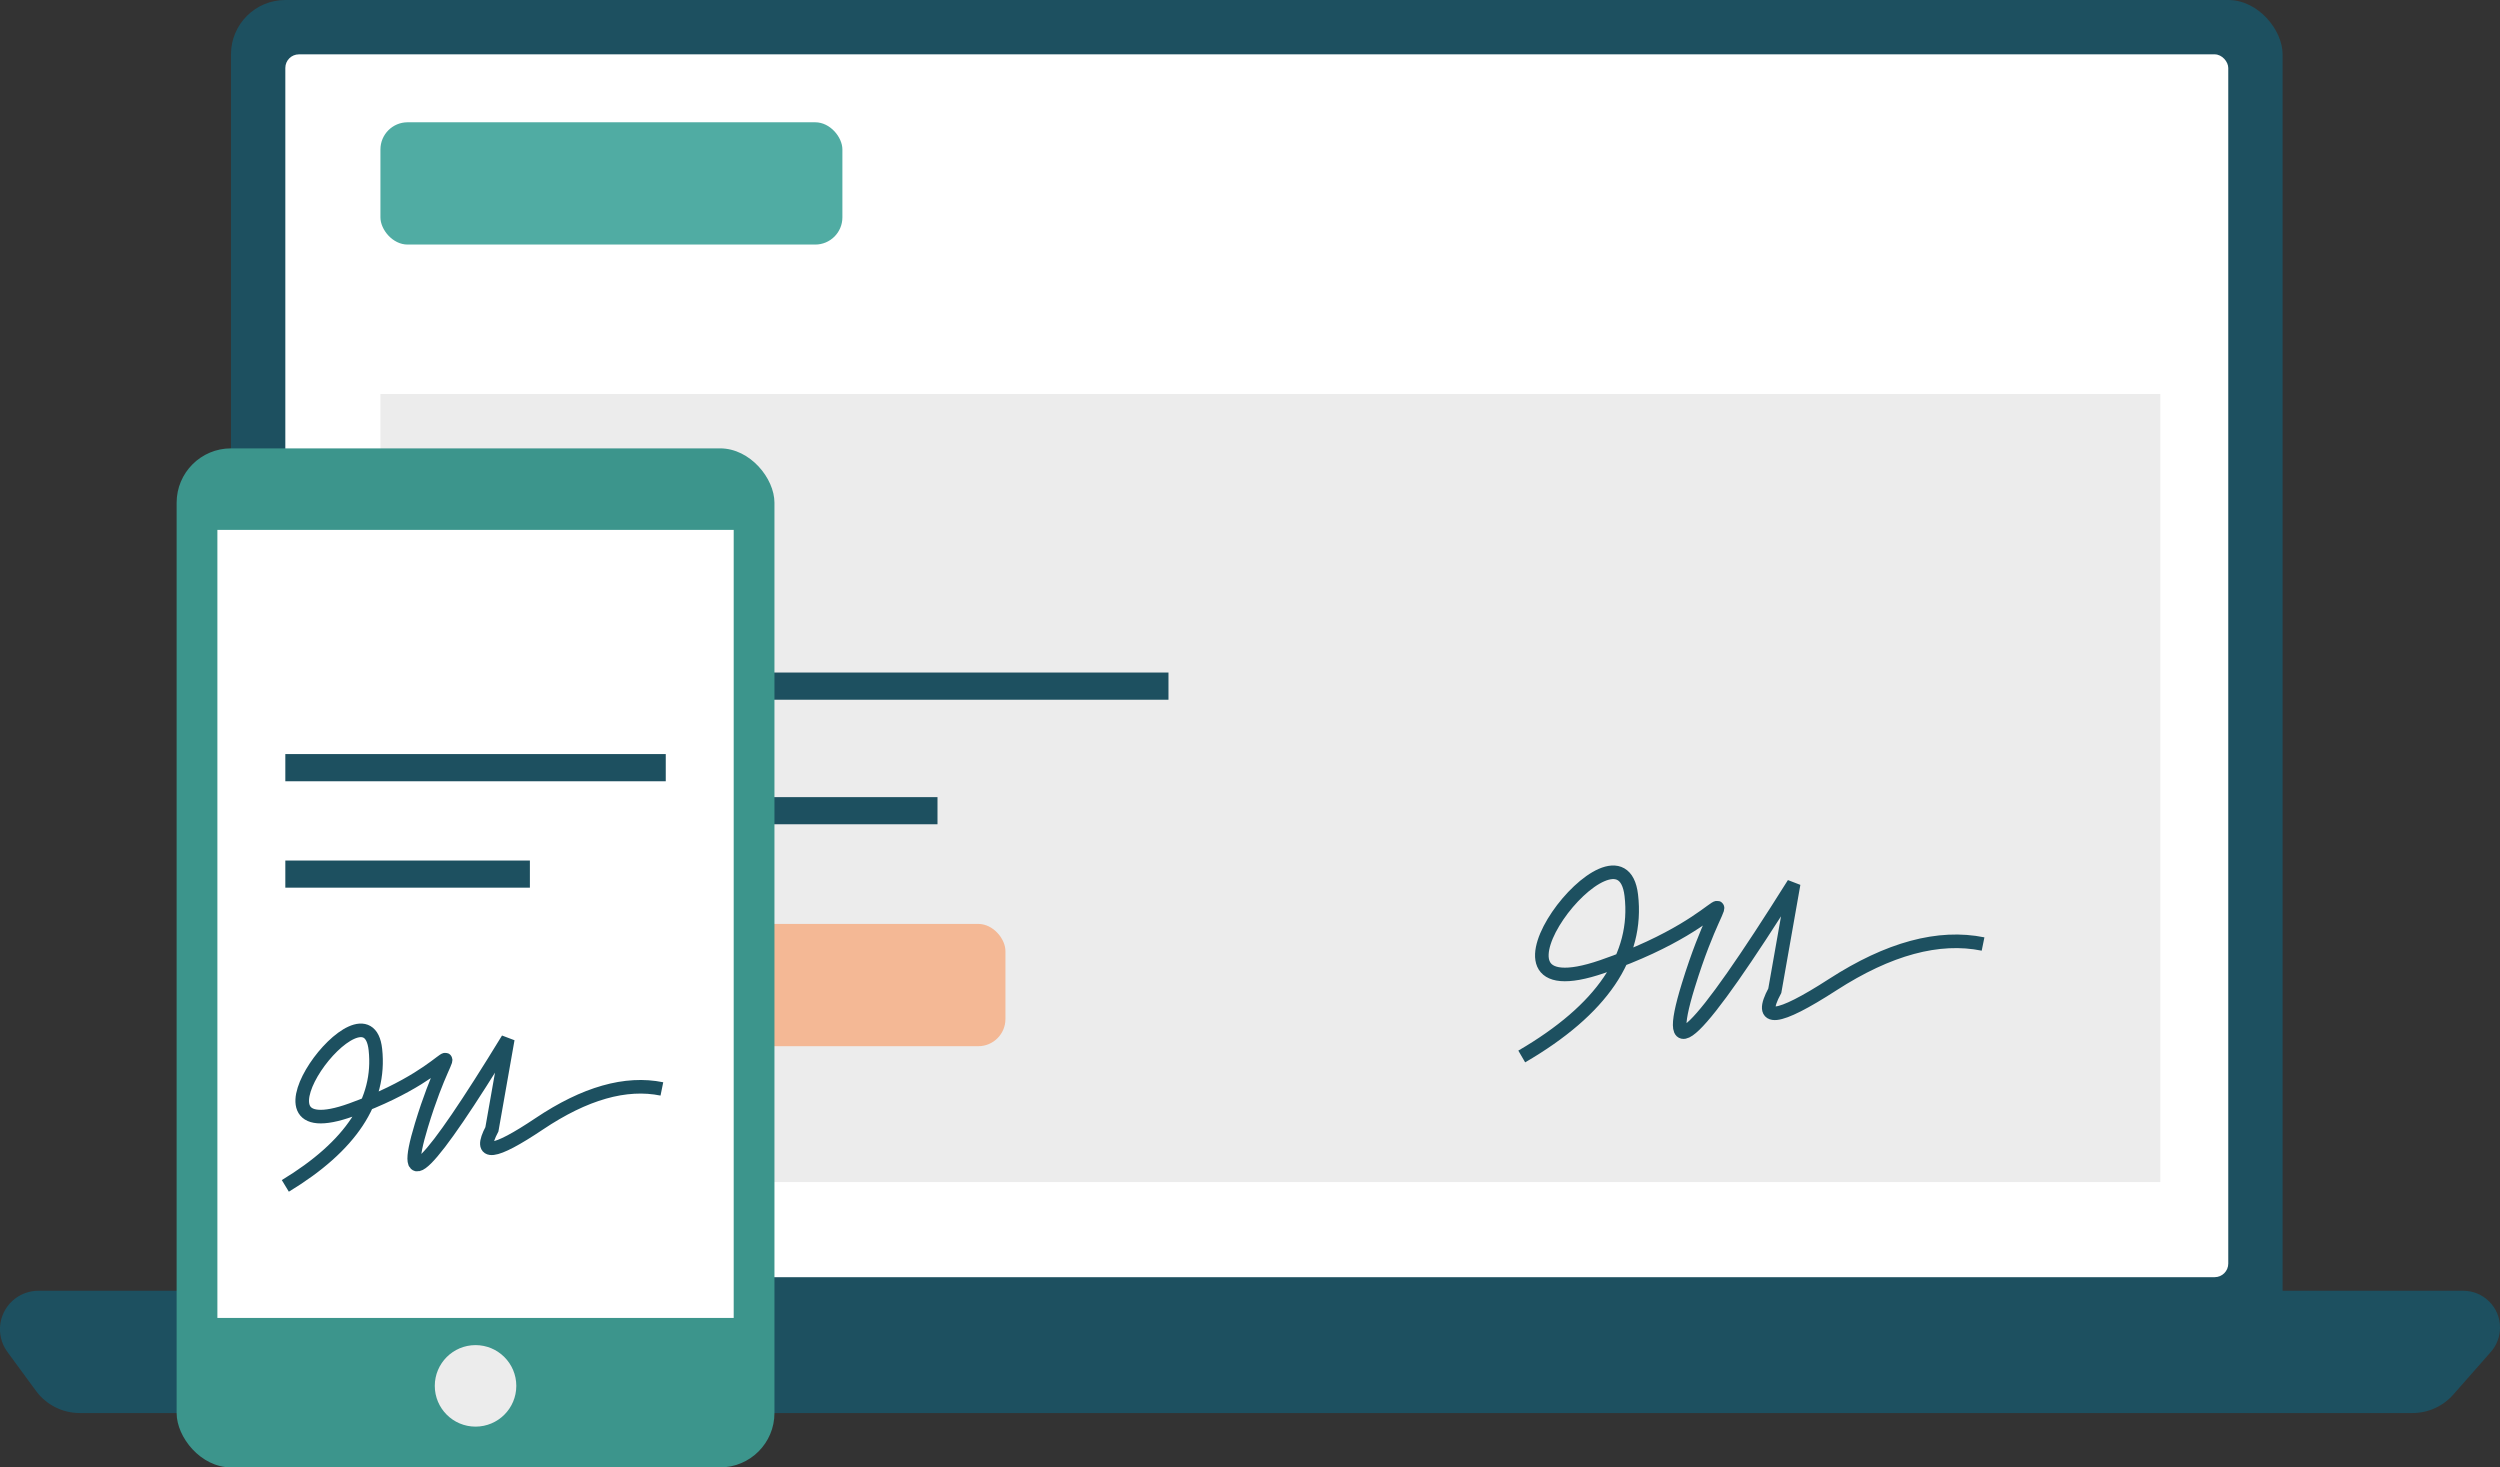 <?xml version="1.0" encoding="UTF-8"?>
<svg width="184px" height="108px" viewBox="0 0 184 108" version="1.1" xmlns="http://www.w3.org/2000/svg" xmlns:xlink="http://www.w3.org/1999/xlink">
    <rect x="0" y="0" width="184" height="108" fill="#333333" stroke="none"/>
    <!-- Generator: sketchtool 51.2 (57519) - http://www.bohemiancoding.com/sketch -->
    <title>A3A19F9A-59D7-4DB7-907C-1DEB9C456C64</title>
    <desc>Created with sketchtool.</desc>
    <defs></defs>
    <g id="Page-1" stroke="none" stroke-width="1" fill="none" fill-rule="evenodd">
        <g id="Homepage---Sewagi-for-Property-Owner" transform="translate(-772, -364)">
            <g id="how-swagi-works" transform="translate(0, 165)">
                <g id="illustrasi" transform="translate(196, 164)">
                    <g id="owner-3" transform="translate(575, 35)">
                        <rect id="Rectangle-33" fill="#1D5060" x="18" y="0" width="151" height="99" rx="4"></rect>
                        <path d="M3.825,95 L182.292,95 C183.788,95 185.002,96.213 185.002,97.71 C185.002,98.369 184.762,99.005 184.326,99.5 L181.562,102.642 C180.802,103.505 179.708,104 178.559,104 L6.871,104 C5.597,104 4.398,103.393 3.645,102.365 L1.544,99.5 C0.621,98.24 0.893,96.471 2.153,95.547 C2.638,95.192 3.224,95 3.825,95 Z" id="Rectangle-33" fill="#1D5060"></path>
                        <rect id="Rectangle-33" fill="#FFFFFF" x="22" y="4" width="143" height="90" rx="1"></rect>
                        <rect id="Rectangle-2" fill="#ECECEC" x="29" y="29" width="131" height="58"></rect>
                        <path d="M41,50.5 L87,50.5" id="Path-83" stroke="#1D5060" stroke-width="2" stroke-linejoin="round"></path>
                        <path d="M41,59.667 L70,59.667" id="Path-83-Copy" stroke="#1D5060" stroke-width="2" stroke-linejoin="round"></path>
                        <rect id="Rectangle-22" fill="#50ACA3" x="29" y="9" width="34" height="9" rx="2"></rect>
                        <rect id="Rectangle-22-Copy-3" fill="#F4B895" x="41" y="68" width="34" height="9" rx="2"></rect>
                        <path d="M114.146,80.657 C119.36,76.246 121.32,71.884 120.026,67.571 C118.083,61.101 108.85,78.653 118.839,73.112 C128.827,67.571 126.549,63.472 125.312,73.387 C124.487,79.997 126.599,77.087 131.648,64.657 L131.648,72.657 C130.81,75.196 132.184,74.802 135.772,71.473 C139.359,68.145 142.817,66.523 146.146,66.609" id="Path-3" stroke="#1D5060" transform="translate(130.146, 72.657) rotate(10) translate(-130.146, -72.657) "></path>
                        <g id="Group-2" transform="translate(14, 33)">
                            <rect id="Rectangle-5" fill="#3C958C" x="0" y="7.10542736e-15" width="44" height="75" rx="4"></rect>
                            <rect id="Rectangle-5" fill="#FFFFFF" x="3" y="6" width="38" height="58"></rect>
                            <path d="M8,23.5 L36,23.5" id="Path-83" stroke="#1D5060" stroke-width="2" stroke-linejoin="round"></path>
                            <path d="M8,31.333 L26,31.333" id="Path-83-Copy" stroke="#1D5060" stroke-width="2" stroke-linejoin="round"></path>
                            <path d="M8.973,56.646 C13.218,52.928 14.814,49.252 13.76,45.616 C12.179,40.163 4.661,54.957 12.794,50.286 C20.926,45.616 19.072,42.161 18.064,50.518 C17.393,56.09 19.112,53.637 23.223,43.16 L23.223,49.903 C22.54,52.043 23.659,51.71 26.58,48.905 C29.501,46.099 32.317,44.733 35.027,44.805" id="Path-3-Copy" stroke="#1D5060" transform="translate(22, 49.903) rotate(10) translate(-22, -49.903) "></path>
                            <circle id="Oval-2" fill="#ECECEC" cx="22" cy="69" r="3"></circle>
                        </g>
                    </g>
                </g>
            </g>
        </g>
    </g>
</svg>